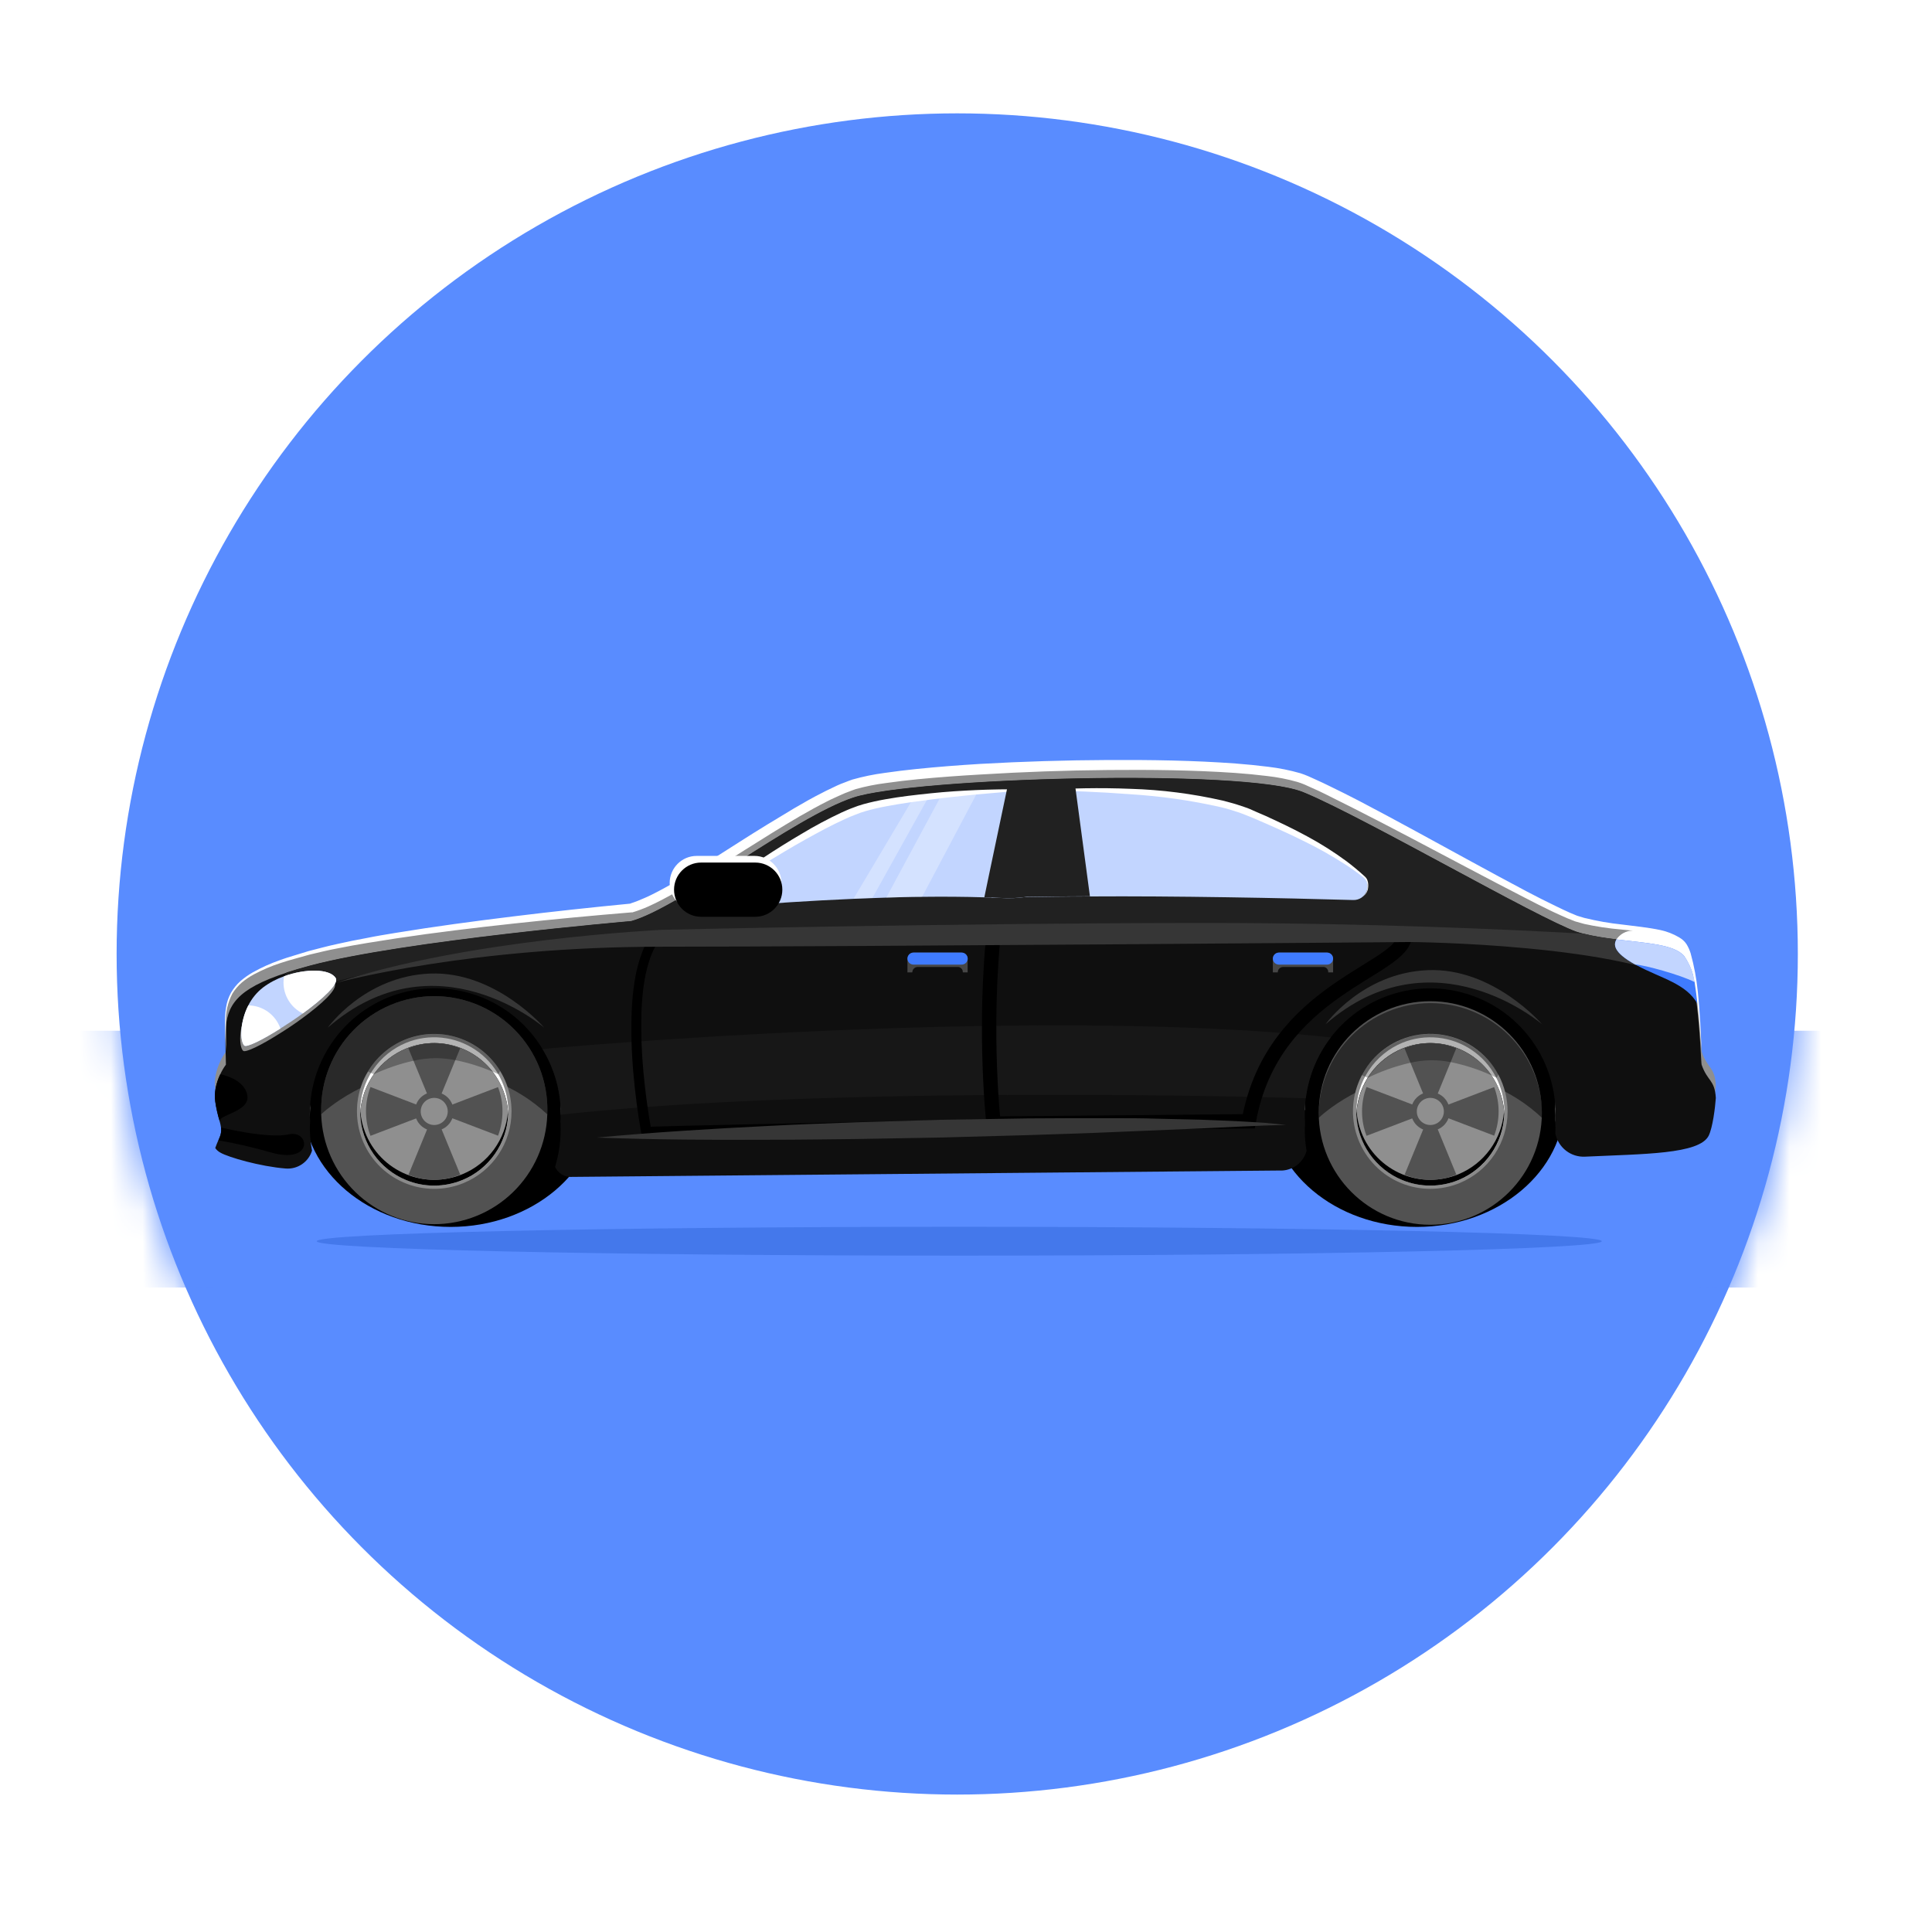 <svg width="61" height="61" viewBox="0 0 61 61" fill="none" xmlns="http://www.w3.org/2000/svg">
<g filter="url(#filter0_d_1302_10833)">
<circle cx="26.541" cy="26.541" r="26.541" transform="matrix(-1 0 0 1 56.764 0.845)" fill="#598CFF"/>
<mask id="mask0_1302_10833" style="mask-type:alpha" maskUnits="userSpaceOnUse" x="3" y="0" width="54" height="54">
<circle cx="26.541" cy="26.541" r="26.541" transform="matrix(-1 0 0 1 56.764 0.845)" fill="#598CFF"/>
</mask>
<g mask="url(#mask0_1302_10833)">
<rect width="62.61" height="8.108" transform="matrix(-1 0 0 1 60.846 29.81)" fill="#598CFF"/>
<path d="M14.229 36.004C16.801 36.004 18.885 34.251 18.885 32.089C18.885 29.927 16.801 28.174 14.229 28.174C11.657 28.174 9.573 29.927 9.573 32.089C9.573 34.251 11.657 36.004 14.229 36.004Z" fill="black"/>
<path d="M44.739 36.004C47.311 36.004 49.396 34.251 49.396 32.089C49.396 29.927 47.311 28.174 44.739 28.174C42.168 28.174 40.083 29.927 40.083 32.089C40.083 34.251 42.168 36.004 44.739 36.004Z" fill="black"/>
<path d="M17.28 32.358C17.28 32.389 17.28 32.419 17.28 32.45C17.251 33.379 16.863 34.261 16.196 34.908C15.53 35.555 14.638 35.917 13.71 35.917C12.782 35.917 11.891 35.555 11.225 34.908C10.558 34.261 10.17 33.379 10.141 32.45C10.141 32.419 10.141 32.39 10.141 32.359C10.133 31.884 10.219 31.412 10.395 30.971C10.57 30.53 10.832 30.128 11.164 29.789C11.497 29.45 11.893 29.181 12.33 28.997C12.768 28.813 13.237 28.718 13.711 28.718C14.186 28.718 14.655 28.813 15.093 28.997C15.53 29.181 15.927 29.45 16.259 29.789C16.591 30.128 16.853 30.53 17.029 30.971C17.204 31.412 17.29 31.884 17.282 32.359L17.28 32.358Z" fill="#525252"/>
<path d="M54.175 31.525C54.154 31.831 54.075 32.466 53.949 32.719C53.655 33.308 51.882 33.293 50.046 33.381C49.829 33.391 49.616 33.324 49.444 33.191C49.273 33.058 49.154 32.868 49.109 32.656C49.115 32.529 49.113 32.402 49.103 32.275C49.117 32.095 49.117 31.914 49.103 31.733C49.029 30.754 48.595 29.837 47.885 29.16C47.175 28.483 46.239 28.094 45.259 28.068C44.279 28.042 43.325 28.381 42.58 29.02C41.835 29.659 41.353 30.551 41.228 31.525C41.207 31.694 41.197 31.863 41.196 32.032C41.196 32.117 41.196 32.201 41.204 32.284C41.212 32.368 40.961 32.481 40.961 32.563C40.961 32.789 39.807 32.961 39.844 33.177C39.748 33.516 40.858 33.801 40.477 33.819L40.364 33.825L18.036 34.022H18C17.786 34.01 17.894 33.863 17.812 33.683C17.941 33.267 17.723 32.84 17.706 32.376C17.706 32.341 17.706 32.307 17.699 32.273C17.706 32.197 17.708 32.12 17.708 32.047C17.708 31.993 17.708 31.934 17.708 31.883C17.683 31.209 17.485 30.553 17.133 29.978C16.688 29.233 16.01 28.655 15.205 28.334C14.4 28.012 13.511 27.964 12.676 28.197C11.841 28.431 11.106 28.932 10.583 29.625C10.06 30.318 9.779 31.164 9.783 32.032C9.783 32.098 9.783 32.169 9.793 32.245C9.787 32.338 9.783 32.433 9.783 32.529C9.783 32.717 9.558 32.931 9.603 33.165C9.498 33.512 9.412 33.789 9.018 33.758C8.214 33.694 7.214 33.403 6.965 33.26C6.889 33.216 7.15 33.181 7.115 33.124C7.143 33.043 7.081 32.977 7.115 32.898C7.129 32.866 7.138 32.817 7.151 32.786C7.199 32.673 6.993 32.56 6.981 32.462C6.972 32.395 6.958 32.33 6.939 32.266C6.875 32.061 6.827 31.852 6.796 31.639C6.778 31.501 6.782 31.361 6.807 31.224C6.837 31.07 6.886 30.921 6.954 30.78C7.003 30.672 7.064 30.569 7.134 30.473C7.134 30.303 7.125 30.143 7.122 29.993C7.115 29.788 7.112 29.599 7.122 29.428C7.159 28.604 7.46 28.087 9.052 27.569C9.277 27.496 9.515 27.425 9.785 27.353C12.744 26.562 19.93 25.946 19.93 25.946C21.452 25.527 25.059 22.671 26.947 22.046C28.835 21.42 39.289 21.114 41.149 21.876L41.239 21.913C43.179 22.738 48.524 25.835 49.772 26.28C49.849 26.305 49.926 26.328 50.006 26.348C50.345 26.429 50.689 26.488 51.035 26.524C51.23 26.548 51.425 26.568 51.613 26.59C52.317 26.667 52.931 26.756 53.179 27.052C53.297 27.228 53.377 27.425 53.416 27.633C53.448 27.763 53.477 27.905 53.502 28.054C53.511 28.108 53.52 28.167 53.528 28.219C53.546 28.332 53.562 28.452 53.576 28.571C53.689 29.475 53.714 30.43 53.73 30.475C53.912 31.01 54.138 30.942 54.175 31.525Z" fill="#8F8F8F"/>
<path d="M54.175 31.931C54.154 32.237 54.075 32.871 53.949 33.124C53.655 33.714 51.882 33.698 50.046 33.786C49.829 33.797 49.616 33.73 49.444 33.597C49.273 33.464 49.154 33.274 49.109 33.061C49.115 32.934 49.113 32.807 49.103 32.681C49.117 32.5 49.117 32.319 49.103 32.139C49.029 31.159 48.595 30.242 47.885 29.565C47.175 28.888 46.239 28.499 45.259 28.473C44.279 28.447 43.325 28.787 42.58 29.425C41.835 30.064 41.353 30.957 41.228 31.931C41.207 32.099 41.197 32.268 41.196 32.438C41.196 32.523 41.196 32.606 41.204 32.69C41.212 32.773 41.196 32.852 41.196 32.935C41.196 33.159 41.215 33.382 41.253 33.603C41.205 33.775 41.105 33.928 40.965 34.04C40.826 34.151 40.655 34.216 40.477 34.224H40.364L18.029 34.425H17.994C17.894 34.42 17.798 34.388 17.715 34.332C17.633 34.276 17.567 34.199 17.525 34.108C17.657 33.679 17.716 33.231 17.699 32.782C17.699 32.747 17.699 32.713 17.692 32.679C17.699 32.604 17.701 32.527 17.701 32.454C17.701 32.399 17.701 32.341 17.701 32.29C17.676 31.616 17.478 30.96 17.127 30.385C16.68 29.643 16.003 29.069 15.199 28.749C14.395 28.43 13.509 28.383 12.676 28.615C11.843 28.848 11.109 29.348 10.587 30.038C10.064 30.729 9.782 31.572 9.783 32.438C9.783 32.503 9.783 32.575 9.793 32.65C9.787 32.744 9.783 32.839 9.783 32.935C9.789 33.156 9.812 33.377 9.852 33.595C9.798 33.771 9.686 33.922 9.534 34.025C9.382 34.128 9.2 34.175 9.018 34.16C8.214 34.096 7.214 33.805 6.965 33.662C6.897 33.627 6.839 33.576 6.796 33.513C6.824 33.432 6.859 33.349 6.893 33.27L6.934 33.174C6.976 33.078 6.991 32.971 6.978 32.867C6.969 32.801 6.955 32.736 6.936 32.672C6.873 32.467 6.826 32.257 6.796 32.045C6.778 31.907 6.782 31.766 6.807 31.629C6.837 31.476 6.886 31.327 6.954 31.186C7.003 31.078 7.063 30.976 7.133 30.881C7.133 30.711 7.124 30.551 7.121 30.401C7.114 30.195 7.111 30.007 7.121 29.836C7.158 29.012 7.459 28.495 9.05 27.976C9.276 27.904 9.514 27.833 9.784 27.761C12.743 26.97 19.929 26.354 19.929 26.354C21.451 25.935 25.058 23.079 26.945 22.453C28.834 21.828 39.288 21.522 41.148 22.284L41.238 22.321C43.178 23.145 48.523 26.243 49.771 26.688C49.847 26.713 49.925 26.735 50.005 26.756C50.344 26.837 50.688 26.896 51.034 26.932C51.963 27.045 52.864 27.084 53.176 27.46C53.294 27.636 53.374 27.833 53.413 28.041C53.444 28.171 53.474 28.313 53.498 28.462C53.527 28.628 53.551 28.801 53.573 28.979C53.685 29.882 53.71 30.838 53.726 30.883C53.912 31.416 54.138 31.347 54.175 31.931Z" fill="#0F0F0F"/>
<path d="M42.018 30.021C41.589 30.579 41.316 31.242 41.229 31.941C41.019 31.934 26.554 31.489 17.705 32.46C17.705 32.406 17.705 32.347 17.705 32.296C17.68 31.622 17.482 30.966 17.13 30.391C17.306 30.36 32.465 28.997 42.018 30.021Z" fill="#171717"/>
<path d="M44.355 26.773C44.388 27.902 40.185 28.426 39.428 32.669L31.369 32.742C31.369 32.742 30.976 29.194 31.51 25.628L31.302 25.607C31.458 24.45 31.775 23.321 32.242 22.251C32.242 22.251 32.447 22.239 32.795 22.227C34.148 22.184 37.657 22.163 39.54 22.971C41.403 23.772 43.297 24.969 44.033 25.994C44.214 26.217 44.326 26.487 44.355 26.773Z" stroke="black" stroke-width="0.454" stroke-miterlimit="10"/>
<path d="M32.243 22.245C32.141 22.674 32.054 23.106 31.974 23.539C31.894 23.973 31.819 24.407 31.748 24.842C31.62 25.715 31.523 26.586 31.455 27.464C31.388 28.343 31.348 29.22 31.354 30.098C31.358 30.977 31.408 31.857 31.503 32.731L31.517 32.873H31.373C29.546 32.935 27.72 32.977 25.893 33.032L23.152 33.107C22.239 33.133 21.325 33.158 20.412 33.176H20.27L20.245 33.039C20.133 32.403 20.052 31.768 19.996 31.128C19.939 30.486 19.922 29.841 19.945 29.197C19.957 28.872 19.989 28.549 20.04 28.228C20.09 27.901 20.176 27.581 20.297 27.275C20.361 27.116 20.441 26.965 20.536 26.823C20.587 26.753 20.642 26.685 20.701 26.621C20.761 26.56 20.825 26.502 20.891 26.448C21.145 26.244 21.407 26.056 21.674 25.884L21.612 25.996V25.92L21.674 25.88C22.468 25.356 23.289 24.88 24.128 24.436C24.966 23.992 25.818 23.576 26.692 23.208C27.13 23.026 27.572 22.853 28.025 22.71C28.477 22.558 28.941 22.448 29.413 22.38C29.883 22.326 30.354 22.28 30.826 22.248C31.061 22.233 31.298 22.223 31.535 22.218C31.772 22.211 32.008 22.22 32.243 22.245ZM32.243 22.245C32.007 22.231 31.771 22.233 31.535 22.251C31.301 22.264 31.065 22.286 30.831 22.308C30.361 22.355 29.893 22.415 29.425 22.482C28.964 22.563 28.511 22.686 28.073 22.849L27.742 22.97L27.414 23.102C27.196 23.187 26.982 23.285 26.764 23.377C25.904 23.758 25.063 24.187 24.239 24.642C23.415 25.098 22.608 25.588 21.834 26.118L21.896 26.005V26.079L21.833 26.123C21.573 26.302 21.316 26.485 21.076 26.688C20.962 26.778 20.861 26.885 20.779 27.005C20.696 27.129 20.627 27.261 20.572 27.4C20.347 27.965 20.28 28.598 20.252 29.223C20.235 29.853 20.256 30.484 20.315 31.112C20.374 31.741 20.457 32.372 20.571 32.989L20.403 32.844C21.317 32.816 22.23 32.795 23.145 32.776L25.885 32.718C27.712 32.68 29.539 32.632 31.366 32.605L31.237 32.751C31.159 31.869 31.126 30.983 31.14 30.098C31.151 29.212 31.204 28.329 31.29 27.45C31.375 26.57 31.508 25.694 31.662 24.826C31.815 23.959 32 23.094 32.242 22.245H32.243Z" fill="black"/>
<path d="M45.159 35.936C47.105 35.936 48.682 34.356 48.682 32.407C48.682 30.458 47.105 28.878 45.159 28.878C43.214 28.878 41.637 30.458 41.637 32.407C41.637 34.356 43.214 35.936 45.159 35.936Z" fill="#525252"/>
<path d="M53.416 28.035C52.435 27.763 49.487 26.969 47.882 26.812C45.937 26.622 37.391 26.699 37.391 26.699L26.274 26.783C26.274 26.783 21.372 26.688 17.793 27.009C13.097 27.435 9.887 28.461 9.887 28.461L8.712 28.588L9.05 27.97C9.276 27.897 9.514 27.826 9.784 27.754C12.743 26.963 19.929 26.347 19.929 26.347C21.451 25.928 25.058 23.072 26.945 22.446C28.834 21.821 39.288 21.515 41.148 22.277L41.238 22.314C43.178 23.139 48.523 26.236 49.771 26.681C50.996 27.074 52.719 26.907 53.181 27.455C53.298 27.63 53.378 27.828 53.416 28.035Z" fill="#212121"/>
<path d="M9.524 29.43C9.299 29.596 9.052 29.76 8.818 29.905C8.255 30.262 7.748 30.514 7.675 30.443C7.544 30.312 7.529 29.711 7.805 29.175C7.916 28.954 8.074 28.762 8.268 28.61C8.471 28.459 8.695 28.34 8.933 28.257C9.61 28.011 10.377 28.012 10.564 28.314C10.677 28.494 10.154 28.971 9.524 29.43Z" fill="#8A8A8A"/>
<path d="M9.56 29.264C9.334 29.43 9.087 29.594 8.854 29.74C8.29 30.097 7.783 30.348 7.711 30.277C7.579 30.146 7.565 29.546 7.841 29.009C7.951 28.789 8.11 28.596 8.304 28.445C8.506 28.293 8.731 28.174 8.969 28.091C9.645 27.845 10.413 27.846 10.6 28.149C10.713 28.327 10.19 28.806 9.56 29.264Z" fill="#C2D5FF"/>
<path d="M9.56 29.265C9.377 29.175 9.223 29.036 9.116 28.863C9.008 28.69 8.951 28.49 8.951 28.287C8.951 28.22 8.957 28.154 8.969 28.089C9.645 27.843 10.413 27.844 10.6 28.147C10.713 28.327 10.19 28.806 9.56 29.265Z" fill="white"/>
<path d="M8.854 29.74C8.29 30.097 7.783 30.349 7.711 30.277C7.579 30.146 7.565 29.546 7.841 29.009C8.064 29.012 8.281 29.083 8.463 29.214C8.644 29.345 8.781 29.528 8.854 29.74Z" fill="white"/>
<path d="M18.843 33.183C20.654 33.015 22.467 32.904 24.279 32.815C25.181 32.765 26.093 32.737 26.999 32.702L29.72 32.622L32.442 32.578L33.804 32.571C34.255 32.571 34.706 32.571 35.166 32.571C35.625 32.571 36.074 32.571 36.527 32.587L37.89 32.618C38.341 32.638 38.792 32.649 39.252 32.676L39.928 32.717C40.153 32.736 40.379 32.762 40.604 32.783C40.379 32.79 40.153 32.794 39.928 32.803L39.252 32.832L37.892 32.896L35.172 33.009C34.271 33.05 33.36 33.074 32.454 33.106L29.734 33.181L27.013 33.229C26.111 33.237 25.198 33.253 24.291 33.252C22.476 33.262 20.661 33.25 18.843 33.183Z" fill="#363636"/>
<path d="M53.503 28.456C51.448 27.066 44.532 27.009 44.532 27.009C44.532 27.009 27.002 27.157 20.862 27.157C14.91 27.157 10.83 28.239 10.58 28.307C14.74 26.909 20.918 26.623 20.918 26.623C20.918 26.623 30.345 26.407 38.076 26.407C43.166 26.407 47.583 26.61 50.005 26.746C51.205 27.051 52.746 26.934 53.178 27.451C53.295 27.626 53.376 27.824 53.415 28.031C53.449 28.165 53.478 28.307 53.503 28.456Z" fill="#363636"/>
<path d="M32.406 25.585C32.135 25.625 31.861 25.636 31.588 25.618L31.313 25.606H31.303L31.078 25.598C30.452 25.578 29.786 25.574 29.109 25.582C28.733 25.582 28.353 25.596 27.976 25.607L27.545 25.622C27.346 25.628 27.147 25.636 26.951 25.645C24.181 25.765 21.75 26.003 21.75 26.003C23.541 24.786 26.095 23.084 27.352 22.75C28.486 22.447 30.546 22.305 30.861 22.28C31.207 22.252 31.474 22.238 31.677 22.234C31.769 22.234 31.846 22.234 31.913 22.234C32.023 22.232 32.132 22.237 32.241 22.25C32.241 22.25 32.446 22.237 32.794 22.226C33.386 23.194 34.393 25.278 32.406 25.585Z" fill="#C2D5FF"/>
<path d="M43.018 24.9C43.089 24.958 43.141 25.037 43.165 25.126C43.189 25.215 43.184 25.31 43.152 25.396C43.12 25.483 43.062 25.557 42.985 25.609C42.909 25.66 42.818 25.686 42.726 25.683C40.517 25.618 37.041 25.552 34.413 25.57C33.624 25.57 32.936 25.582 32.407 25.59L31.593 25.604L31.314 25.61H31.304L31.238 24.856L31.082 23.084L31.682 22.237C31.773 22.237 31.851 22.237 31.917 22.237C32.027 22.235 32.136 22.24 32.245 22.253C32.245 22.253 32.45 22.24 32.799 22.229C33.095 22.22 33.494 22.211 33.958 22.212C35.61 22.212 38.072 22.342 39.544 22.973C40.894 23.547 42.149 24.195 43.018 24.9Z" fill="#C2D5FF"/>
<path d="M21.752 26.001C22.516 25.436 23.292 24.872 24.09 24.355C24.487 24.092 24.892 23.839 25.305 23.596C25.716 23.348 26.14 23.122 26.575 22.918C26.688 22.87 26.794 22.818 26.913 22.776C26.971 22.756 27.026 22.732 27.084 22.712L27.261 22.657C27.493 22.593 27.729 22.541 27.967 22.5C28.44 22.415 28.915 22.363 29.39 22.313C29.864 22.263 30.341 22.233 30.817 22.211C31.055 22.201 31.295 22.194 31.533 22.19C31.652 22.184 31.771 22.19 31.891 22.19C32.011 22.192 32.131 22.201 32.251 22.218C32.435 22.218 32.62 22.218 32.805 22.218C32.621 22.234 32.437 22.252 32.253 22.265C32.135 22.258 32.017 22.258 31.9 22.265C31.787 22.265 31.663 22.274 31.545 22.288L30.836 22.349C30.363 22.398 29.89 22.445 29.419 22.506C28.948 22.567 28.479 22.63 28.016 22.717C27.785 22.758 27.556 22.811 27.331 22.875L27.167 22.927C27.112 22.946 27.054 22.969 27.004 22.99C26.891 23.03 26.787 23.078 26.68 23.126C26.252 23.318 25.836 23.547 25.422 23.776C25.009 24.006 24.602 24.253 24.195 24.499C23.366 24.994 22.564 25.504 21.752 26.001Z" fill="white"/>
<path d="M32.796 22.222C33.762 22.149 34.732 22.133 35.7 22.172C36.673 22.201 37.641 22.325 38.591 22.54C38.709 22.568 38.828 22.603 38.946 22.635C39.064 22.667 39.179 22.712 39.295 22.748C39.411 22.784 39.528 22.837 39.633 22.886L39.972 23.033C40.412 23.234 40.851 23.442 41.278 23.676C41.707 23.907 42.118 24.167 42.51 24.456C42.706 24.603 42.894 24.759 43.074 24.924C43.098 24.944 43.121 24.968 43.14 24.993C43.159 25.02 43.173 25.049 43.181 25.081C43.199 25.141 43.204 25.205 43.198 25.267C43.196 25.329 43.179 25.389 43.149 25.443C43.12 25.497 43.077 25.543 43.026 25.578C43.073 25.541 43.111 25.494 43.136 25.439C43.161 25.385 43.174 25.326 43.172 25.266C43.178 25.209 43.169 25.15 43.146 25.097C43.123 25.044 43.087 24.998 43.041 24.962C42.852 24.814 42.656 24.674 42.453 24.546C42.048 24.286 41.629 24.049 41.197 23.838C40.767 23.622 40.328 23.425 39.886 23.232L39.555 23.089C39.442 23.042 39.329 23.002 39.224 22.958C39.12 22.914 38.999 22.884 38.886 22.845C38.773 22.807 38.661 22.779 38.541 22.75C37.603 22.538 36.649 22.402 35.69 22.343C34.728 22.269 33.763 22.23 32.796 22.222Z" fill="white"/>
<path d="M34.413 25.565C33.624 25.565 32.936 25.576 32.407 25.584C32.136 25.623 31.862 25.634 31.589 25.617L31.314 25.605H31.304L31.079 25.597L31.234 24.85L31.82 22.062C31.82 22.062 33.481 22.062 33.944 22.062L34.413 25.565Z" fill="#212121"/>
<path d="M30.552 27.551V27.968H30.398C30.4 27.945 30.397 27.922 30.39 27.9C30.382 27.878 30.369 27.858 30.352 27.842C30.336 27.825 30.316 27.813 30.294 27.805C30.272 27.797 30.249 27.794 30.226 27.797H28.977C28.954 27.797 28.932 27.801 28.911 27.809C28.89 27.818 28.871 27.83 28.855 27.846C28.839 27.862 28.826 27.881 28.818 27.902C28.809 27.923 28.805 27.946 28.805 27.968H28.651V27.551C28.651 27.496 28.673 27.443 28.712 27.404C28.751 27.365 28.803 27.343 28.858 27.343H30.346C30.401 27.343 30.453 27.365 30.492 27.404C30.531 27.443 30.552 27.496 30.552 27.551Z" fill="#474747"/>
<path d="M30.363 27.342H28.841C28.736 27.342 28.651 27.427 28.651 27.532C28.651 27.637 28.736 27.722 28.841 27.722H30.363C30.468 27.722 30.554 27.637 30.554 27.532C30.554 27.427 30.468 27.342 30.363 27.342Z" fill="#3F7BFE"/>
<path d="M42.091 27.551V27.968H41.937C41.939 27.945 41.936 27.922 41.928 27.9C41.92 27.878 41.907 27.858 41.891 27.841C41.874 27.825 41.854 27.812 41.832 27.805C41.81 27.797 41.786 27.794 41.763 27.797H40.515C40.493 27.797 40.47 27.801 40.449 27.809C40.428 27.818 40.409 27.83 40.393 27.846C40.377 27.862 40.365 27.881 40.356 27.902C40.348 27.923 40.344 27.946 40.344 27.968H40.188V27.551C40.189 27.496 40.211 27.443 40.25 27.404C40.289 27.365 40.342 27.343 40.397 27.343H41.884C41.938 27.343 41.991 27.365 42.03 27.404C42.069 27.443 42.091 27.496 42.091 27.551Z" fill="#474747"/>
<path d="M41.901 27.342H40.379C40.274 27.342 40.188 27.427 40.188 27.532C40.188 27.637 40.274 27.722 40.379 27.722H41.901C42.006 27.722 42.091 27.637 42.091 27.532C42.091 27.427 42.006 27.342 41.901 27.342Z" fill="#3F7BFE"/>
<path opacity="0.3" d="M30.864 22.278L29.115 25.581C28.74 25.581 28.36 25.595 27.983 25.606L29.712 22.397C30.166 22.343 30.548 22.303 30.864 22.278Z" fill="white"/>
<path d="M10.348 29.713C10.348 29.713 11.503 28.09 13.575 28.005C15.647 27.921 17.182 29.713 17.182 29.713C17.182 29.713 13.758 26.746 10.348 29.713Z" fill="#363636"/>
<path d="M41.852 29.605C41.852 29.605 43.008 27.982 45.08 27.897C47.151 27.812 48.687 29.605 48.687 29.605C48.687 29.605 45.263 26.641 41.852 29.605Z" fill="#363636"/>
<path d="M6.939 32.672C6.875 32.467 6.827 32.257 6.796 32.045C6.778 31.907 6.782 31.766 6.807 31.629C6.837 31.476 6.886 31.326 6.954 31.185C6.99 31.192 7.712 31.324 7.809 31.846C7.906 32.368 6.895 32.457 6.939 32.672Z" fill="black"/>
<path d="M8.563 33.656C8.015 33.497 7.459 33.368 6.897 33.27L6.938 33.174C6.98 33.078 6.996 32.971 6.982 32.867C6.982 32.867 8.467 33.229 9.123 33.081C9.779 32.933 9.906 34.032 8.563 33.656Z" fill="black"/>
<path opacity="0.3" d="M27.546 25.617L29.326 22.416C29.147 22.434 29.03 22.452 28.832 22.476L26.952 25.637L27.546 25.617Z" fill="white"/>
<path opacity="0.5" d="M17.28 32.359C17.28 32.389 17.28 32.42 17.28 32.45C16.323 31.559 15.07 31.058 13.764 31.044C11.644 31.044 10.188 32.399 10.141 32.449C10.141 32.418 10.141 32.389 10.141 32.359C10.133 31.884 10.219 31.412 10.395 30.97C10.57 30.529 10.832 30.127 11.164 29.788C11.497 29.449 11.893 29.18 12.33 28.996C12.768 28.812 13.237 28.718 13.711 28.718C14.186 28.718 14.655 28.812 15.093 28.996C15.53 29.18 15.927 29.449 16.259 29.788C16.591 30.127 16.853 30.529 17.029 30.97C17.204 31.412 17.29 31.884 17.282 32.359H17.28Z" fill="black"/>
<path d="M16.151 32.359C16.151 32.842 16.008 33.315 15.739 33.717C15.471 34.119 15.089 34.432 14.643 34.617C14.341 34.742 14.018 34.805 13.692 34.802C13.365 34.8 13.043 34.732 12.743 34.602C12.444 34.472 12.173 34.284 11.947 34.048C11.722 33.812 11.546 33.532 11.43 33.227C11.217 32.665 11.217 32.044 11.43 31.482C11.48 31.349 11.543 31.22 11.618 31.098C11.888 30.645 12.298 30.292 12.786 30.092C13.322 29.873 13.918 29.852 14.468 30.033C15.018 30.213 15.487 30.584 15.79 31.078C15.869 31.207 15.937 31.344 15.99 31.486C16.097 31.764 16.151 32.06 16.151 32.359Z" fill="#8A8A8A"/>
<path d="M16.048 32.359C16.048 32.389 16.048 32.421 16.048 32.451C16.03 32.899 15.885 33.332 15.629 33.699C15.374 34.066 15.018 34.352 14.605 34.523C14.322 34.64 14.018 34.7 13.712 34.699C13.41 34.7 13.11 34.642 12.831 34.527C12.414 34.358 12.055 34.073 11.796 33.704C11.537 33.336 11.39 32.901 11.372 32.451C11.372 32.421 11.372 32.389 11.372 32.359C11.372 31.893 11.511 31.439 11.769 31.052C12.028 30.666 12.396 30.366 12.826 30.189C13.181 30.044 13.567 29.989 13.948 30.029C14.33 30.068 14.696 30.201 15.014 30.415C15.333 30.629 15.593 30.919 15.774 31.258C15.954 31.597 16.049 31.975 16.049 32.36L16.048 32.359Z" fill="white"/>
<path d="M16.045 32.451C16.028 32.899 15.883 33.332 15.627 33.699C15.371 34.066 15.016 34.353 14.603 34.523C14.319 34.64 14.016 34.7 13.71 34.7C13.408 34.701 13.108 34.642 12.828 34.527C12.412 34.358 12.053 34.072 11.795 33.704C11.537 33.336 11.39 32.901 11.372 32.451C11.372 32.421 11.372 32.389 11.378 32.359C11.411 31.926 11.565 31.511 11.82 31.161C12.075 30.81 12.423 30.538 12.824 30.373C13.113 30.256 13.422 30.197 13.734 30.2C14.045 30.204 14.353 30.27 14.639 30.394C14.925 30.519 15.183 30.699 15.399 30.925C15.614 31.151 15.782 31.418 15.893 31.709C15.973 31.916 16.022 32.134 16.039 32.355V32.364C16.039 32.393 16.044 32.422 16.045 32.451Z" fill="black"/>
<path d="M16.039 32.354V32.363C16.005 32.793 15.852 33.205 15.599 33.554C15.345 33.903 15 34.175 14.602 34.339C14.319 34.456 14.016 34.516 13.709 34.516C13.407 34.517 13.108 34.458 12.828 34.343C12.531 34.222 12.262 34.041 12.037 33.811C11.813 33.582 11.638 33.308 11.524 33.008C11.444 32.799 11.395 32.58 11.378 32.358C11.412 31.925 11.565 31.51 11.82 31.16C12.076 30.809 12.424 30.536 12.825 30.372C13.113 30.255 13.423 30.196 13.734 30.199C14.046 30.203 14.354 30.269 14.64 30.393C14.926 30.518 15.184 30.698 15.399 30.924C15.615 31.15 15.783 31.416 15.894 31.708C15.974 31.915 16.023 32.133 16.039 32.354Z" fill="#8F8F8F"/>
<path d="M14.532 34.354C14.271 34.461 13.992 34.517 13.709 34.517C13.431 34.517 13.155 34.463 12.897 34.357L13.716 32.361L12.892 30.36C13.151 30.255 13.428 30.201 13.707 30.201C13.989 30.201 14.269 30.256 14.53 30.364L13.711 32.359L14.532 34.354Z" fill="#525252"/>
<path d="M11.698 31.587L13.714 32.358L11.697 33.128C11.508 32.632 11.508 32.084 11.697 31.587H11.698Z" fill="#525252"/>
<path d="M15.865 32.358C15.865 32.62 15.818 32.879 15.725 33.124L13.714 32.357L15.724 31.589C15.818 31.835 15.866 32.096 15.865 32.358Z" fill="#525252"/>
<path d="M13.71 32.971C14.048 32.971 14.322 32.697 14.322 32.358C14.322 32.02 14.048 31.745 13.71 31.745C13.372 31.745 13.098 32.02 13.098 32.358C13.098 32.697 13.372 32.971 13.71 32.971Z" fill="#525252"/>
<path d="M13.71 32.786C13.946 32.786 14.137 32.595 14.137 32.358C14.137 32.122 13.946 31.93 13.71 31.93C13.474 31.93 13.283 32.122 13.283 32.358C13.283 32.595 13.474 32.786 13.71 32.786Z" fill="#8F8F8F"/>
<path opacity="0.3" d="M15.791 31.079L15.733 31.183C15.733 31.183 15.668 31.151 15.555 31.103C15.177 30.942 14.783 30.819 14.379 30.738C14.177 30.698 13.971 30.677 13.764 30.675C13.526 30.677 13.289 30.705 13.057 30.757C12.626 30.853 12.206 30.996 11.805 31.183L11.713 31.142L11.618 31.1C11.888 30.647 12.298 30.294 12.786 30.094C13.322 29.875 13.918 29.854 14.468 30.035C15.018 30.215 15.487 30.586 15.79 31.08L15.791 31.079Z" fill="black"/>
<path d="M53.528 28.215L53.47 28.272C53.47 28.272 50.862 27.199 51.036 26.925C51.093 26.843 51.168 26.775 51.255 26.727C51.342 26.679 51.439 26.652 51.539 26.648L51.613 26.585C52.318 26.663 52.932 26.751 53.18 27.048C53.297 27.224 53.378 27.421 53.417 27.629C53.448 27.758 53.477 27.901 53.502 28.05C53.511 28.102 53.52 28.16 53.528 28.215Z" fill="white"/>
<path opacity="0.5" d="M48.688 32.471C48.688 32.502 48.688 32.532 48.688 32.563C47.748 31.674 46.508 31.172 45.216 31.157C43.121 31.157 41.683 32.512 41.637 32.562C41.637 32.531 41.637 32.502 41.637 32.471C41.637 31.534 42.008 30.636 42.67 29.973C43.331 29.31 44.228 28.938 45.164 28.938C46.099 28.938 46.996 29.31 47.658 29.973C48.319 30.636 48.691 31.534 48.691 32.471H48.688Z" fill="black"/>
<path d="M47.6 32.359C47.599 32.843 47.456 33.315 47.187 33.717C46.919 34.119 46.537 34.432 46.091 34.617C45.795 34.739 45.479 34.801 45.16 34.801C44.844 34.802 44.531 34.741 44.239 34.621C43.929 34.494 43.648 34.305 43.414 34.065C43.18 33.825 42.998 33.539 42.879 33.226C42.664 32.664 42.664 32.043 42.879 31.481C42.997 31.169 43.179 30.885 43.411 30.646C43.644 30.407 43.923 30.218 44.231 30.091C44.602 29.939 45.005 29.88 45.404 29.921C45.804 29.962 46.187 30.1 46.52 30.324C46.853 30.548 47.126 30.851 47.314 31.206C47.502 31.561 47.601 31.957 47.6 32.359Z" fill="#8A8A8A"/>
<path d="M47.499 32.359C47.499 32.389 47.499 32.421 47.499 32.451C47.482 32.899 47.337 33.332 47.081 33.699C46.825 34.067 46.47 34.353 46.056 34.523C45.773 34.64 45.47 34.7 45.164 34.7C44.861 34.701 44.562 34.642 44.282 34.527C43.866 34.358 43.507 34.072 43.249 33.703C42.991 33.335 42.844 32.9 42.827 32.45C42.827 32.42 42.827 32.388 42.827 32.358C42.827 31.892 42.965 31.438 43.224 31.051C43.483 30.665 43.851 30.365 44.281 30.188C44.636 30.044 45.021 29.99 45.402 30.03C45.783 30.07 46.148 30.202 46.466 30.417C46.784 30.631 47.044 30.92 47.224 31.259C47.404 31.597 47.499 31.975 47.499 32.359Z" fill="white"/>
<path d="M47.496 32.451C47.479 32.899 47.334 33.332 47.078 33.699C46.822 34.066 46.467 34.352 46.054 34.523C45.771 34.64 45.467 34.7 45.161 34.7C44.859 34.701 44.559 34.642 44.279 34.527C43.863 34.358 43.505 34.072 43.246 33.703C42.988 33.335 42.842 32.9 42.824 32.45C42.824 32.42 42.824 32.388 42.83 32.358C42.864 31.925 43.017 31.51 43.272 31.16C43.528 30.809 43.875 30.536 44.276 30.372C44.565 30.255 44.874 30.196 45.186 30.199C45.498 30.203 45.806 30.269 46.091 30.393C46.377 30.518 46.636 30.698 46.851 30.924C47.066 31.15 47.234 31.416 47.345 31.708C47.425 31.915 47.474 32.133 47.491 32.354V32.363C47.494 32.392 47.495 32.422 47.496 32.451Z" fill="black"/>
<path d="M47.488 32.354V32.363C47.454 32.794 47.301 33.206 47.047 33.554C46.794 33.903 46.449 34.175 46.051 34.34C45.768 34.456 45.465 34.516 45.158 34.516C44.856 34.517 44.556 34.458 44.277 34.343C43.981 34.221 43.713 34.04 43.49 33.811C43.267 33.582 43.093 33.309 42.979 33.009C42.9 32.801 42.85 32.582 42.834 32.359C42.868 31.926 43.021 31.512 43.276 31.161C43.532 30.81 43.879 30.538 44.28 30.374C44.569 30.256 44.878 30.197 45.19 30.201C45.502 30.204 45.809 30.27 46.095 30.395C46.381 30.519 46.639 30.7 46.855 30.925C47.07 31.151 47.238 31.418 47.349 31.71C47.427 31.917 47.473 32.134 47.488 32.354Z" fill="#8F8F8F"/>
<path d="M45.982 34.354C45.721 34.461 45.442 34.517 45.16 34.517C44.882 34.517 44.605 34.463 44.347 34.357L45.167 32.361L44.343 30.36C44.602 30.255 44.879 30.201 45.158 30.201C45.44 30.201 45.719 30.256 45.98 30.364L45.163 32.359L45.982 34.354Z" fill="#525252"/>
<path d="M43.146 31.587L45.164 32.358L43.146 33.128C43.052 32.883 43.004 32.622 43.004 32.359C43.004 32.095 43.052 31.834 43.146 31.587Z" fill="#525252"/>
<path d="M47.316 32.358C47.316 32.62 47.269 32.879 47.176 33.124L45.165 32.357L47.175 31.589C47.269 31.835 47.316 32.096 47.316 32.358Z" fill="#525252"/>
<path d="M45.16 32.971C45.498 32.971 45.772 32.697 45.772 32.358C45.772 32.02 45.498 31.745 45.16 31.745C44.822 31.745 44.548 32.02 44.548 32.358C44.548 32.697 44.822 32.971 45.16 32.971Z" fill="#525252"/>
<path d="M45.161 32.786C45.397 32.786 45.588 32.595 45.588 32.358C45.588 32.122 45.397 31.93 45.161 31.93C44.925 31.93 44.734 32.122 44.734 32.358C44.734 32.595 44.925 32.786 45.161 32.786Z" fill="#8F8F8F"/>
<path opacity="0.3" d="M47.315 31.183L47.255 31.296C47.255 31.296 47.188 31.262 47.071 31.209C46.68 31.033 46.272 30.9 45.853 30.811C45.401 30.712 44.932 30.72 44.484 30.832C44.035 30.937 43.6 31.092 43.186 31.296L43.09 31.252L42.992 31.206C43.266 30.718 43.69 30.333 44.202 30.11C44.504 29.98 44.83 29.913 45.159 29.913C45.491 29.913 45.82 29.982 46.124 30.116C46.624 30.335 47.042 30.709 47.315 31.183Z" fill="black"/>
<path d="M53.603 28.973C53.248 28.319 52.449 28.159 51.678 27.745L51.627 27.718C50.91 27.321 50.951 27.073 51.038 26.928C51.967 27.041 52.867 27.08 53.179 27.456C53.299 27.635 53.392 27.831 53.454 28.037C53.491 28.169 53.515 28.304 53.528 28.441C53.557 28.605 53.582 28.796 53.603 28.973Z" fill="#3F7BFE"/>
<path d="M53.503 28.273C53.064 28.047 51.925 27.734 51.627 27.718C50.91 27.321 50.951 27.073 51.038 26.928C51.967 27.041 52.867 27.08 53.179 27.456C53.35 27.699 53.461 27.979 53.503 28.273Z" fill="#C2D5FF"/>
<path d="M7.134 30.473L7.115 30.004L7.106 29.535C7.101 29.378 7.112 29.221 7.139 29.066C7.163 28.907 7.215 28.754 7.292 28.614C7.372 28.475 7.472 28.35 7.591 28.244C7.711 28.14 7.84 28.048 7.978 27.969C8.252 27.815 8.539 27.685 8.836 27.582C8.911 27.556 8.984 27.528 9.062 27.504L9.287 27.435L9.738 27.297C10.041 27.219 10.344 27.136 10.65 27.071L11.109 26.972L11.569 26.884C11.875 26.821 12.184 26.771 12.492 26.72C13.724 26.518 14.961 26.353 16.2 26.201C17.439 26.048 18.68 25.915 19.92 25.795H19.895C20.049 25.746 20.199 25.688 20.346 25.621C20.497 25.558 20.644 25.481 20.79 25.405C21.084 25.251 21.373 25.083 21.659 24.911C22.232 24.564 22.795 24.201 23.362 23.84C23.929 23.478 24.493 23.133 25.077 22.785C25.369 22.614 25.663 22.446 25.967 22.294C26.116 22.212 26.276 22.147 26.43 22.068C26.506 22.03 26.59 22.002 26.669 21.971C26.75 21.939 26.831 21.907 26.914 21.879C27.247 21.785 27.586 21.715 27.929 21.67C28.267 21.621 28.599 21.58 28.935 21.546C29.611 21.477 30.279 21.426 30.951 21.385C32.296 21.309 33.642 21.268 34.988 21.262C36.334 21.256 37.681 21.274 39.029 21.374C39.367 21.4 39.705 21.433 40.043 21.476C40.387 21.517 40.726 21.585 41.058 21.68C41.145 21.71 41.23 21.739 41.305 21.773L41.538 21.878C41.694 21.946 41.845 22.021 41.998 22.095C42.302 22.241 42.602 22.394 42.9 22.547C44.093 23.171 45.267 23.821 46.449 24.466C47.04 24.787 47.629 25.109 48.223 25.422C48.521 25.577 48.819 25.731 49.118 25.873C49.268 25.947 49.419 26.018 49.569 26.085L49.795 26.179L50.029 26.25L50.067 26.272C50.06 26.265 50.051 26.259 50.041 26.255C50.032 26.251 50.022 26.249 50.011 26.249H50.031C50.422 26.346 50.819 26.415 51.219 26.457C51.622 26.509 52.028 26.547 52.43 26.632C52.634 26.676 52.83 26.753 53.011 26.859C53.057 26.886 53.101 26.917 53.142 26.952C53.183 26.989 53.219 27.03 53.249 27.076C53.304 27.166 53.348 27.263 53.379 27.364C53.489 27.759 53.564 28.162 53.605 28.57C53.639 28.887 53.662 29.204 53.681 29.523L53.705 29.999C53.714 30.159 53.715 30.318 53.73 30.477C53.711 30.319 53.704 30.16 53.69 30.001L53.652 29.525C53.625 29.208 53.59 28.892 53.548 28.577C53.5 28.175 53.417 27.779 53.302 27.391C53.271 27.298 53.229 27.209 53.176 27.127C53.149 27.089 53.118 27.054 53.083 27.023C53.045 26.993 53.006 26.966 52.964 26.943C52.787 26.853 52.597 26.792 52.401 26.761C52.007 26.686 51.602 26.657 51.198 26.615C50.79 26.581 50.384 26.519 49.984 26.43H50.004C49.981 26.43 49.96 26.421 49.943 26.405L49.982 26.427C49.898 26.404 49.815 26.381 49.733 26.357L49.493 26.262C49.336 26.194 49.183 26.124 49.029 26.053C48.725 25.907 48.424 25.757 48.127 25.601C47.529 25.295 46.934 24.982 46.339 24.668C45.15 24.042 43.965 23.407 42.768 22.802L42.317 22.576C42.167 22.501 42.017 22.426 41.866 22.35C41.715 22.274 41.565 22.204 41.415 22.139L41.19 22.037C41.11 22.002 41.036 21.979 40.964 21.955C40.65 21.866 40.328 21.803 40.003 21.767C39.674 21.726 39.341 21.695 39.009 21.671C37.675 21.579 36.333 21.566 34.993 21.578C33.652 21.589 32.311 21.637 30.973 21.719C30.305 21.757 29.636 21.805 28.971 21.87C28.639 21.903 28.306 21.941 27.977 21.989C27.653 22.029 27.332 22.094 27.017 22.181C26.94 22.207 26.864 22.237 26.791 22.265C26.718 22.294 26.639 22.32 26.566 22.357C26.417 22.427 26.265 22.489 26.115 22.568C25.819 22.716 25.528 22.88 25.238 23.046C24.661 23.384 24.093 23.739 23.525 24.098C22.957 24.457 22.39 24.819 21.81 25.165C21.519 25.338 21.227 25.504 20.924 25.664C20.773 25.742 20.621 25.82 20.461 25.89C20.301 25.961 20.138 26.021 19.971 26.072H19.96H19.946C18.704 26.174 17.465 26.291 16.226 26.425C14.986 26.56 13.746 26.708 12.519 26.893C11.903 26.99 11.288 27.081 10.678 27.206C10.373 27.261 10.072 27.337 9.77 27.408L9.319 27.534L9.093 27.598C9.019 27.619 8.946 27.645 8.868 27.669C8.573 27.764 8.288 27.885 8.015 28.031C7.88 28.104 7.752 28.191 7.634 28.289C7.518 28.389 7.419 28.506 7.338 28.637C7.193 28.913 7.122 29.224 7.134 29.537V30.005V30.473Z" fill="white"/>
<path d="M23.819 24.29H21.998C21.526 24.29 21.144 24.674 21.144 25.146C21.144 25.619 21.526 26.002 21.998 26.002H23.819C24.29 26.002 24.673 25.619 24.673 25.146C24.673 24.674 24.29 24.29 23.819 24.29Z" fill="white"/>
<path d="M23.846 24.5H22.136C21.665 24.5 21.282 24.884 21.282 25.356C21.282 25.829 21.665 26.212 22.136 26.212H23.846C24.318 26.212 24.701 25.829 24.701 25.356C24.701 24.884 24.318 24.5 23.846 24.5Z" fill="black"/>
<path d="M33.675 24.036C33.676 24.111 33.665 24.186 33.642 24.257C33.619 24.323 33.584 24.385 33.54 24.439C33.493 24.494 33.437 24.539 33.373 24.572C33.303 24.608 33.227 24.632 33.148 24.643C33.073 24.656 32.996 24.654 32.922 24.637C32.862 24.624 32.805 24.598 32.755 24.56C32.711 24.526 32.676 24.482 32.652 24.432C32.625 24.379 32.61 24.321 32.609 24.262C32.609 24.249 32.614 24.237 32.623 24.227C32.631 24.218 32.642 24.211 32.654 24.209L32.759 24.195C32.783 24.195 32.798 24.205 32.805 24.234C32.812 24.267 32.823 24.299 32.839 24.329C32.854 24.359 32.876 24.384 32.903 24.403C32.933 24.425 32.967 24.439 33.002 24.446C33.048 24.455 33.095 24.455 33.141 24.446C33.19 24.444 33.239 24.431 33.283 24.409C33.327 24.387 33.366 24.357 33.398 24.319C33.453 24.235 33.479 24.136 33.475 24.036V23.299L32.762 23.401C32.755 23.402 32.748 23.401 32.741 23.399C32.735 23.397 32.728 23.394 32.723 23.389C32.718 23.385 32.714 23.379 32.711 23.372C32.708 23.366 32.707 23.359 32.707 23.352V23.276C32.708 23.261 32.713 23.246 32.723 23.235C32.733 23.223 32.747 23.215 32.762 23.213L33.614 23.092C33.621 23.091 33.629 23.091 33.635 23.093C33.642 23.095 33.648 23.098 33.654 23.103C33.659 23.107 33.664 23.113 33.667 23.119C33.669 23.126 33.671 23.133 33.671 23.14L33.675 24.036Z" fill="#212121"/>
<path d="M30.287 36.911C41.491 36.911 50.574 36.707 50.574 36.456C50.574 36.204 41.491 36 30.287 36C19.083 36 10 36.204 10 36.456C10 36.707 19.083 36.911 30.287 36.911Z" fill="#4478EB"/>
</g>
</g>
<defs>
<filter id="filter0_d_1302_10833" x="0.265" y="0.161" width="59.916" height="59.916" filterUnits="userSpaceOnUse" color-interpolation-filters="sRGB">
<feFlood flood-opacity="0" result="BackgroundImageFix"/>
<feColorMatrix in="SourceAlpha" type="matrix" values="0 0 0 0 0 0 0 0 0 0 0 0 0 0 0 0 0 0 127 0" result="hardAlpha"/>
<feOffset dy="2.734"/>
<feGaussianBlur stdDeviation="1.709"/>
<feComposite in2="hardAlpha" operator="out"/>
<feColorMatrix type="matrix" values="0 0 0 0 0 0 0 0 0 0 0 0 0 0 0 0 0 0 0.04 0"/>
<feBlend mode="normal" in2="BackgroundImageFix" result="effect1_dropShadow_1302_10833"/>
<feBlend mode="normal" in="SourceGraphic" in2="effect1_dropShadow_1302_10833" result="shape"/>
</filter>
</defs>
</svg>
